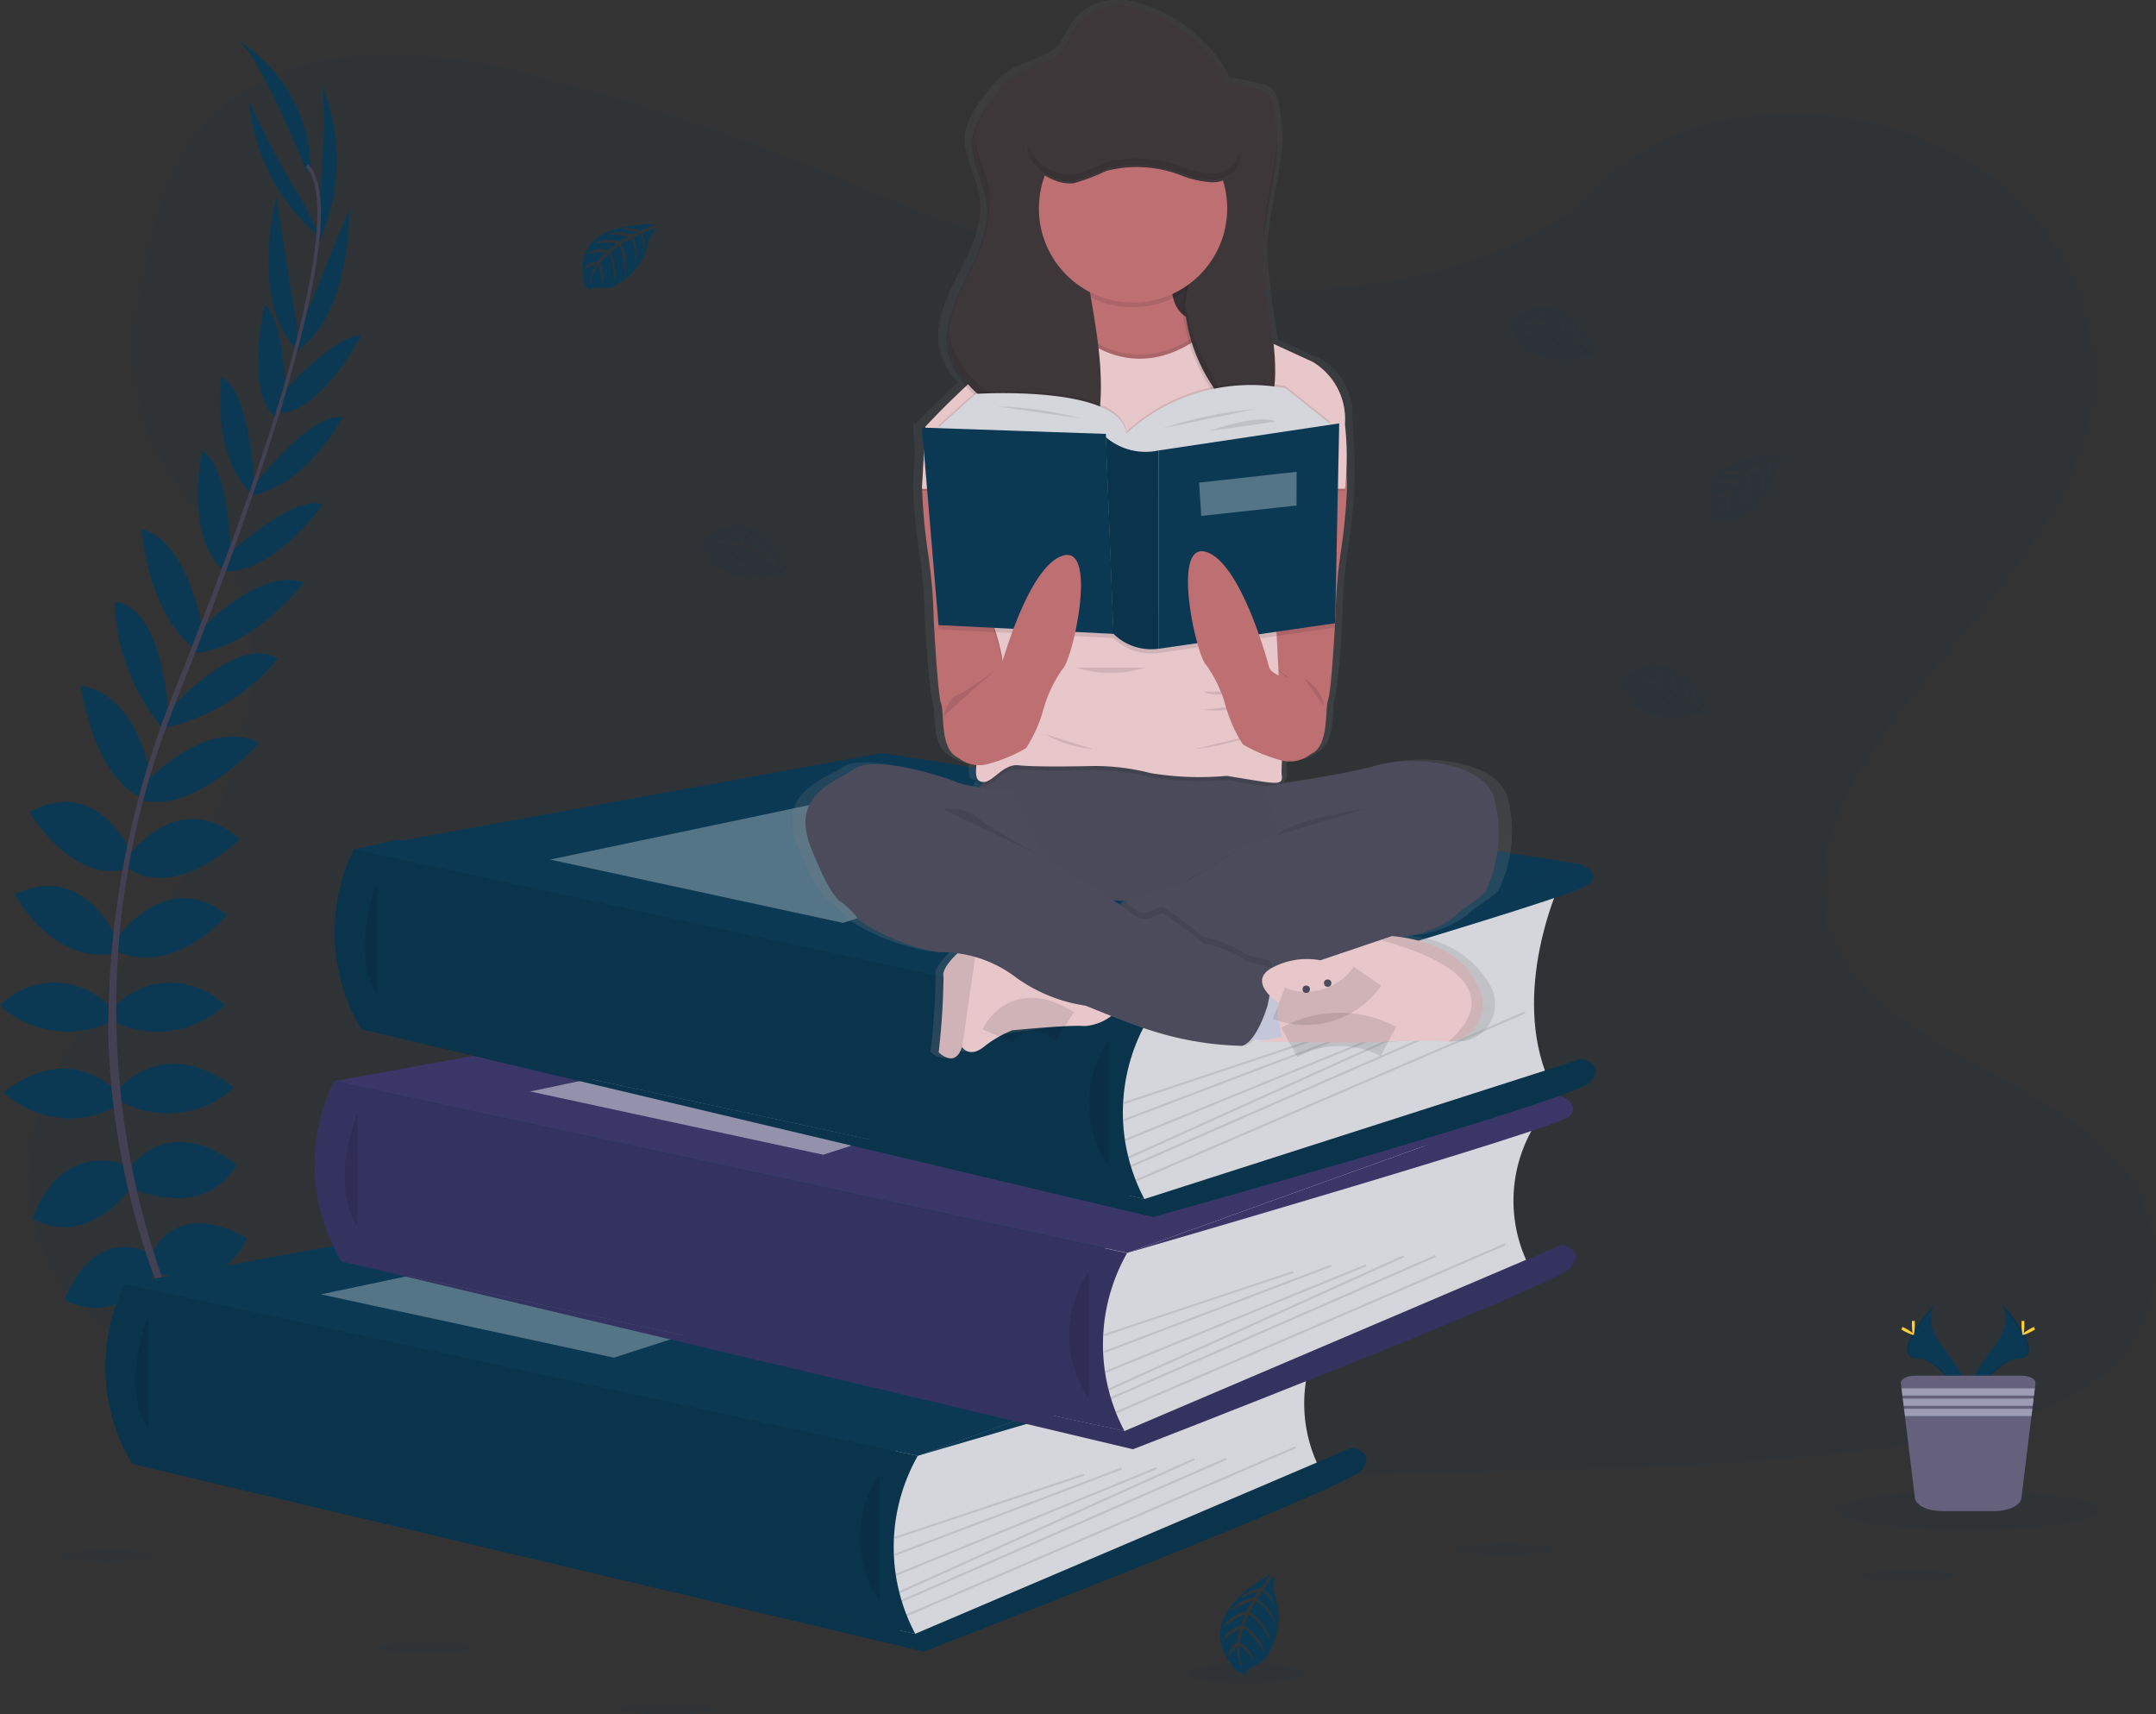 <svg xmlns="http://www.w3.org/2000/svg" xmlns:xlink="http://www.w3.org/1999/xlink" width="64.78" height="51.5" viewBox="0 0 64.78 51.5">
  <rect x="0" y="0" width="64.78" height="51.5" fill="#333333" stroke="none"/>
  <defs>
    <linearGradient id="linear-gradient" x1="0.5" y1="1" x2="0.5" gradientUnits="objectBoundingBox">
      <stop offset="0" stop-color="gray" stop-opacity="0.251"/>
      <stop offset="0.54" stop-color="gray" stop-opacity="0.122"/>
      <stop offset="1" stop-color="gray" stop-opacity="0.102"/>
    </linearGradient>
  </defs>
  <g id="undraw_book_lover_mkck" transform="translate(0 -0.008)">
    <path id="Path_225" data-name="Path 225" d="M139.034,76.493A36.164,36.164,0,0,1,127.3,73.58a66.153,66.153,0,0,0-11.421-3.819c-2.573-.493-5.516-.563-7.589.816-2,1.33-2.64,3.619-2.987,5.746a7.986,7.986,0,0,0,.3,4.781c.5,1.04,1.377,1.914,1.985,2.913,2.12,3.466.622,7.739-1.675,11.123a42.178,42.178,0,0,0-3.158,4.792,6.477,6.477,0,0,0-.489,5.35,8.473,8.473,0,0,0,4.3,3.894c3.78,1.833,8.233,2.358,12.579,2.655,9.616.658,19.282.373,28.924.088a84.922,84.922,0,0,0,10.661-.764,11.125,11.125,0,0,0,5.377-1.966,4.5,4.5,0,0,0,1.038-5.882c-2.02-3.134-7.6-3.913-9.014-7.277-.776-1.851.022-3.913,1.15-5.631,2.422-3.683,6.481-6.915,6.695-11.126a7.783,7.783,0,0,0-4.822-7.157c-3.162-1.44-7.549-1.257-9.881,1.117C146.875,75.68,142.653,76.619,139.034,76.493Z" transform="translate(-101.043 -67.783)" fill="#0b3954" opacity="0.1"/>
    <path id="Path_226" data-name="Path 226" d="M82.992,416.6l-21.678-.106-2.154-5.052,7.616-.553-1.327-5.539L80.513,403.4l-14.425-5.015,1.274-.3,23.2,3.784-1.277,8.644-1.826,4.751Z" transform="translate(-55.413 -372.861)" fill="#0b3954"/>
    <path id="Path_227" data-name="Path 227" d="M187,698.534a2.487,2.487,0,0,1,2.128.727s-.585.461-1.844-.177Z" transform="translate(-180.767 -657.018)" fill="#0b3954"/>
    <path id="Path_228" data-name="Path 228" d="M176.719,698.51a2.48,2.48,0,0,0-.431,2.207s.692-.277.767-1.687Z" transform="translate(-170.625 -657.014)" fill="#0b3954"/>
    <path id="Path_229" data-name="Path 229" d="M172.76,666.4s.532-.976,2.66.39a1.194,1.194,0,0,1-1.224.6A1.442,1.442,0,0,1,172.76,666.4Z" transform="translate(-167.429 -626.626)" fill="#0b3954"/>
    <path id="Path_230" data-name="Path 230" d="M152.681,670.274s-1.1-.127-1.211,2.4a1.2,1.2,0,0,0,1.2-.654A1.44,1.44,0,0,0,152.681,670.274Z" transform="translate(-147.487 -630.566)" fill="#0b3954"/>
    <path id="Path_231" data-name="Path 231" d="M160.44,624.618s.621-1.72,2.873-.5c0,0-.514,1.578-2.642,1.082Z" transform="translate(-155.889 -586.925)" fill="#0b3954"/>
    <path id="Path_232" data-name="Path 232" d="M149.52,585.861s1.17-1.738,3.245-.127c0,0-.727,1.631-3.068.745Z" transform="translate(-145.66 -550.739)" fill="#0b3954"/>
    <path id="Path_233" data-name="Path 233" d="M145.6,548.725s1.365-1.6,3.42,0a2.922,2.922,0,0,1-3.42.408Z" transform="translate(-141.989 -516.051)" fill="#0b3954"/>
    <path id="Path_234" data-name="Path 234" d="M142.24,510.334a2.3,2.3,0,0,1,3.352-.089,2.981,2.981,0,0,1-3.352.479Z" transform="translate(-138.842 -480.037)" fill="#0b3954"/>
    <path id="Path_235" data-name="Path 235" d="M144.2,470.666s1.457-2.146,3.3-.692c0,0-1.561,1.844-3.3,1.1Z" transform="translate(-140.677 -442.479)" fill="#0b3954"/>
    <path id="Path_236" data-name="Path 236" d="M149.52,433s1.543-2.128,3.334-.5c0,0-1.827,1.844-3.334.887Z" transform="translate(-145.66 -407.282)" fill="#0b3954"/>
    <path id="Path_237" data-name="Path 237" d="M156.46,394.09s1.827-2,3.42-1.2c0,0-1.9,2.124-3.5,1.734Z" transform="translate(-152.086 -370.571)" fill="#0b3954"/>
    <path id="Path_238" data-name="Path 238" d="M165.509,355.078s2.108-2.45,3.334-1.631a6.122,6.122,0,0,1-3.483,2.09Z" transform="translate(-160.497 -333.648)" fill="#0b3954"/>
    <path id="Path_239" data-name="Path 239" d="M178.608,320.022s1.845-2,3.193-1.5c0,0-1.578,2.075-3.44,2.128Z" transform="translate(-172.674 -301.014)" fill="#0b3954"/>
    <path id="Path_240" data-name="Path 240" d="M194.129,283.72s2.039-1.915,2.926-1.578c0,0-1.472,2.128-3.015,2Z" transform="translate(-187.361 -266.979)" fill="#0b3954"/>
    <path id="Path_241" data-name="Path 241" d="M208.32,243.246s1.756-2.288,2.714-2.111c0,0-1.065,2.04-2.714,2.343Z" transform="translate(-200.737 -228.597)" fill="#0b3954"/>
    <path id="Path_242" data-name="Path 242" d="M221.354,204.18s1.552-1.754,2.39-1.75c0,0-1.225,2.343-2.454,2.322Z" transform="translate(-212.885 -192.352)" fill="#0b3954"/>
    <path id="Path_243" data-name="Path 243" d="M227.761,146.373l1.5-3.653s.075,3.3-1.69,4.331Z" transform="translate(-218.767 -136.424)" fill="#0b3954"/>
    <path id="Path_244" data-name="Path 244" d="M240.04,88a21.806,21.806,0,0,0,.089-3.3,5.905,5.905,0,0,1-.1,4.647Z" transform="translate(-230.438 -82.079)" fill="#0b3954"/>
    <path id="Path_245" data-name="Path 245" d="M121.651,634.938s-1.554-.963-2.561,1.393c0,0,1.383.918,2.744-.792Z" transform="translate(-117.158 -597.285)" fill="#0b3954"/>
    <path id="Path_246" data-name="Path 246" d="M106.861,594.1s-1.906-.87-2.831,1.591c0,0,1.472,1.013,3-.969Z" transform="translate(-103.052 -559.081)" fill="#0b3954"/>
    <path id="Path_247" data-name="Path 247" d="M93.62,551.035s-1.365-1.6-3.42,0a2.922,2.922,0,0,0,3.42.408Z" transform="translate(-90.097 -518.215)" fill="#0b3954"/>
    <path id="Path_248" data-name="Path 248" d="M91.932,510.334a2.3,2.3,0,0,0-3.352-.089,2.981,2.981,0,0,0,3.352.479Z" transform="translate(-88.58 -480.037)" fill="#0b3954"/>
    <path id="Path_249" data-name="Path 249" d="M98.659,465.251s-.97-2.4-3.079-1.37c0,0,1.14,2.131,2.993,1.769Z" transform="translate(-95.137 -437.004)" fill="#0b3954"/>
    <path id="Path_250" data-name="Path 250" d="M105.553,425.426s-.965-2.445-3.1-1.312c0,0,1.31,2.241,3.008,1.689Z" transform="translate(-101.572 -399.716)" fill="#0b3954"/>
    <path id="Path_251" data-name="Path 251" d="M129.043,371.651s-.38-2.681-2.153-2.921c0,0,.376,2.827,1.915,3.4Z" transform="translate(-124.464 -348.12)" fill="#0b3954"/>
    <path id="Path_252" data-name="Path 252" d="M144.554,332.323s-.148-3.23-1.614-3.343a6.153,6.153,0,0,0,1.449,3.8Z" transform="translate(-139.497 -310.888)" fill="#0b3954"/>
    <path id="Path_253" data-name="Path 253" d="M157.507,297.424s-.437-2.686-1.837-3.014c0,0,.174,2.6,1.7,3.673Z" transform="translate(-151.421 -278.507)" fill="#0b3954"/>
    <path id="Path_254" data-name="Path 254" d="M183.4,260.539s-.015-2.8-.87-3.209c0,0-.53,2.533.622,3.566Z" transform="translate(-176.465 -243.775)" fill="#0b3954"/>
    <path id="Path_255" data-name="Path 255" d="M193.968,225.5s-.12-2.881-1.005-3.287c0,0-.3,2.28.873,3.476Z" transform="translate(-186.319 -210.88)" fill="#0b3954"/>
    <path id="Path_256" data-name="Path 256" d="M211.774,190.9s-.005-2.343-.637-2.893c0,0-.628,2.567.307,3.364Z" transform="translate(-203.181 -178.846)" fill="#0b3954"/>
    <path id="Path_257" data-name="Path 257" d="M216.84,140.9l-.615-3.9s-.835,3.2.644,4.6Z" transform="translate(-207.921 -131.066)" fill="#0b3954"/>
    <path id="Path_258" data-name="Path 258" d="M208.429,94.283a21.924,21.924,0,0,1-1.546-2.913,5.9,5.9,0,0,0,2.153,4.117Z" transform="translate(-199.39 -88.326)" fill="#0b3954"/>
    <path id="Path_259" data-name="Path 259" d="M202.223,65.605s-1.49-3.724-2.163-4.025a4.72,4.72,0,0,1,2.288,3.919Z" transform="translate(-193 -60.423)" fill="#0b3954"/>
    <path id="Path_260" data-name="Path 260" d="M219.662,128.857l-.1-.031c1.257-4.1,1.571-6.713.883-7.369l.073-.077C221.245,122.072,220.95,124.657,219.662,128.857Z" transform="translate(-211.265 -116.436)" fill="#444053"/>
    <path id="Path_261" data-name="Path 261" d="M164.281,244.608l-.151-.054c.134-.376.277-.757.428-1.132,1.312-3.271,2.429-6.313,3.146-8.649l.131-.063c-.718,2.34-1.815,5.5-3.129,8.774C164.556,243.853,164.413,244.232,164.281,244.608Z" transform="translate(-159.345 -222.588)" fill="#444053"/>
    <path id="Path_262" data-name="Path 262" d="M144.706,408.3a20.716,20.716,0,0,1-3.478-6.234,23.065,23.065,0,0,1-1.372-7.143,26.954,26.954,0,0,1,1.638-9.544l.119.139a24.459,24.459,0,0,0-.186,16.467,20.523,20.523,0,0,0,3.44,6.174Z" transform="translate(-136.599 -363.716)" fill="#444053"/>
    <path id="Path_263" data-name="Path 263" d="M521.636,670.36a4.348,4.348,0,0,0-.3,4.4l-11.463,4.972-1.1.231-.507-2.217.339-2.8v-1.529Z" transform="translate(-481.69 -630.647)" fill="#d5d6db"/>
    <path id="Path_264" data-name="Path 264" d="M59.16,566.282l15.866-2.892,21.023,3.349-13.058,4.7Z" transform="translate(-55.413 -527.702)" fill="#0b3954"/>
    <path id="Path_265" data-name="Path 265" d="M59.16,566.282l15.866-2.892,21.023,3.349-13.058,4.7Z" transform="translate(-55.413 -527.702)" fill="#0b3954"/>
    <path id="Path_266" data-name="Path 266" d="M138.906,652.47a5.66,5.66,0,0,0,.226,5.408l23.528,5.1a5.565,5.565,0,0,1,.075-5.348Z" transform="translate(-135.16 -613.89)" fill="#0b3954"/>
    <path id="Path_267" data-name="Path 267" d="M138.906,652.47a5.66,5.66,0,0,0,.226,5.408l23.528,5.1a5.565,5.565,0,0,1,.075-5.348Z" transform="translate(-135.16 -613.89)" opacity="0.1"/>
    <path id="Path_268" data-name="Path 268" d="M153.236,667.86s-.848,2.057,0,3.388" transform="translate(-148.788 -628.305)" opacity="0.1"/>
    <path id="Path_269" data-name="Path 269" d="M174.838,735.465l13.135-5.6s.735.158.26.7S175.091,736,175.091,736l-23.782-5.637Z" transform="translate(-147.337 -686.379)" fill="#0b3954"/>
    <path id="Path_270" data-name="Path 270" d="M174.838,735.465l13.135-5.6s.735.158.26.7S175.091,736,175.091,736l-23.782-5.637Z" transform="translate(-147.337 -686.379)" opacity="0.1"/>
    <path id="Path_271" data-name="Path 271" d="M497.484,742.86a3.378,3.378,0,0,0,0,3.8" transform="translate(-471.06 -698.555)" opacity="0.1"/>
    <rect id="Rectangle_45" data-name="Rectangle 45" width="5.989" height="0.063" transform="translate(26.875 46.174) rotate(-18.45)" opacity="0.1"/>
    <rect id="Rectangle_46" data-name="Rectangle 46" width="7.298" height="0.063" transform="translate(26.873 46.684) rotate(-20.82)" opacity="0.1"/>
    <rect id="Rectangle_47" data-name="Rectangle 47" width="8.459" height="0.063" transform="translate(26.911 47.285) rotate(-22.26)" opacity="0.1"/>
    <rect id="Rectangle_48" data-name="Rectangle 48" width="9.737" height="0.063" transform="translate(27.003 47.815) rotate(-24.31)" opacity="0.1"/>
    <rect id="Rectangle_49" data-name="Rectangle 49" width="10.649" height="0.063" transform="matrix(0.916, -0.401, 0.401, 0.916, 27.073, 48.073)" opacity="0.1"/>
    <rect id="Rectangle_50" data-name="Rectangle 50" width="12.744" height="0.063" transform="translate(27.22 48.506) rotate(-23.36)" opacity="0.1"/>
    <path id="Path_272" data-name="Path 272" d="M152.23,579.283l11.147-2.343,6.791,1.3-9.134,2.945Z" transform="translate(-142.589 -540.394)" fill="#fff" opacity="0.3"/>
    <path id="Path_273" data-name="Path 273" d="M537.06,659.69s.576.232.238.591-13.3,4.11-13.3,4.11Z" transform="translate(-496.424 -620.653)" fill="#0b3954"/>
    <path id="Path_274" data-name="Path 274" d="M620.935,574.18a4.348,4.348,0,0,0-.3,4.4l-11.463,4.972-1.1.232-.507-2.217.344-2.8v-1.531Z" transform="translate(-574.701 -540.558)" fill="#d5d6db"/>
    <path id="Path_275" data-name="Path 275" d="M158.46,470.1l15.866-2.892,21.024,3.349-13.058,4.7Z" transform="translate(-148.424 -437.613)" fill="#3a3768"/>
    <path id="Path_276" data-name="Path 276" d="M238.16,556.29a5.659,5.659,0,0,0,.225,5.408l23.528,5.1a5.566,5.566,0,0,1,.078-5.348Z" transform="translate(-228.127 -523.801)" fill="#3a3768"/>
    <path id="Path_277" data-name="Path 277" d="M238.16,556.29a5.659,5.659,0,0,0,.225,5.408l23.528,5.1a5.566,5.566,0,0,1,.078-5.348l-7.44-1.611Z" transform="translate(-228.127 -523.801)" opacity="0.1"/>
    <path id="Path_278" data-name="Path 278" d="M252.53,571.68s-.847,2.056,0,3.388" transform="translate(-241.794 -538.217)" opacity="0.1"/>
    <path id="Path_279" data-name="Path 279" d="M274.128,639.285l13.136-5.6s.734.158.259.7-13.142,5.447-13.142,5.447L250.6,634.187Z" transform="translate(-240.339 -596.29)" fill="#3a3768"/>
    <path id="Path_280" data-name="Path 280" d="M274.128,639.285l13.136-5.6s.734.158.259.7-13.142,5.447-13.142,5.447L250.6,634.187Z" transform="translate(-240.339 -596.29)" opacity="0.1"/>
    <path id="Path_281" data-name="Path 281" d="M596.774,646.68a3.378,3.378,0,0,0,0,3.8" transform="translate(-564.061 -608.467)" opacity="0.1"/>
    <rect id="Rectangle_51" data-name="Rectangle 51" width="5.989" height="0.063" transform="translate(33.164 40.084) rotate(-18.45)" opacity="0.1"/>
    <rect id="Rectangle_52" data-name="Rectangle 52" width="7.298" height="0.063" transform="translate(33.163 40.593) rotate(-20.82)" opacity="0.1"/>
    <rect id="Rectangle_53" data-name="Rectangle 53" width="8.459" height="0.063" transform="translate(33.2 41.193) rotate(-22.26)" opacity="0.1"/>
    <rect id="Rectangle_54" data-name="Rectangle 54" width="9.737" height="0.063" transform="translate(33.292 41.724) rotate(-24.31)" opacity="0.1"/>
    <rect id="Rectangle_55" data-name="Rectangle 55" width="10.649" height="0.063" transform="matrix(0.916, -0.401, 0.401, 0.916, 33.362, 41.981)" opacity="0.1"/>
    <rect id="Rectangle_56" data-name="Rectangle 56" width="12.744" height="0.063" transform="translate(33.509 42.414) rotate(-23.36)" opacity="0.1"/>
    <path id="Path_282" data-name="Path 282" d="M251.53,483.1l11.147-2.343,6.791,1.3L260.333,485Z" transform="translate(-235.6 -450.305)" fill="#fff" opacity="0.45"/>
    <path id="Path_283" data-name="Path 283" d="M636.388,563.51s.576.232.238.591-13.3,4.11-13.3,4.11Z" transform="translate(-589.463 -530.564)" fill="#3a3768"/>
    <path id="Path_284" data-name="Path 284" d="M630.363,464.15s-1.436,3.146-.3,5.795L618.6,473.523l-1.1.232L617,471.539l.339-2.8v-1.531Z" transform="translate(-583.534 -437.497)" fill="#d5d6db"/>
    <path id="Path_285" data-name="Path 285" d="M167.89,360.072l15.866-2.892,21.024,3.349-13.059,4.7Z" transform="translate(-157.257 -334.552)" fill="#0b3954"/>
    <path id="Path_286" data-name="Path 286" d="M247.61,446.26a5.656,5.656,0,0,0,.224,5.408l23.528,5.1a5.564,5.564,0,0,1,.077-5.348Z" transform="translate(-236.977 -420.74)" fill="#0b3954"/>
    <path id="Path_287" data-name="Path 287" d="M247.61,446.26a5.656,5.656,0,0,0,.224,5.408l23.528,5.1a5.564,5.564,0,0,1,.077-5.348Z" transform="translate(-236.977 -420.74)" opacity="0.1"/>
    <path id="Path_288" data-name="Path 288" d="M261.966,461.65s-.848,2.057,0,3.388" transform="translate(-250.632 -435.155)" opacity="0.1"/>
    <path id="Path_289" data-name="Path 289" d="M283.568,536.748l13.135-4.212s.735.158.26.7-13.142,4.053-13.142,4.053L260.04,531.65Z" transform="translate(-249.181 -500.722)" fill="#0b3954"/>
    <path id="Path_290" data-name="Path 290" d="M283.568,536.748l13.135-4.212s.735.158.26.7-13.142,4.053-13.142,4.053L260.04,531.65Z" transform="translate(-249.181 -500.722)" opacity="0.1"/>
    <path id="Path_291" data-name="Path 291" d="M606.214,536.65a3.378,3.378,0,0,0,0,3.8" transform="translate(-572.904 -505.405)" opacity="0.1"/>
    <rect id="Rectangle_57" data-name="Rectangle 57" width="5.989" height="0.063" transform="translate(33.762 33.115) rotate(-18.45)" opacity="0.1"/>
    <rect id="Rectangle_58" data-name="Rectangle 58" width="7.298" height="0.063" transform="translate(33.76 33.625) rotate(-20.82)" opacity="0.1"/>
    <rect id="Rectangle_59" data-name="Rectangle 59" width="8.459" height="0.063" transform="translate(33.797 34.225) rotate(-22.26)" opacity="0.1"/>
    <rect id="Rectangle_60" data-name="Rectangle 60" width="9.737" height="0.063" transform="translate(33.89 34.755) rotate(-24.31)" opacity="0.1"/>
    <rect id="Rectangle_61" data-name="Rectangle 61" width="10.649" height="0.063" transform="matrix(0.916, -0.401, 0.401, 0.916, 33.96, 35.013)" opacity="0.1"/>
    <rect id="Rectangle_62" data-name="Rectangle 62" width="12.744" height="0.063" transform="translate(34.107 35.446) rotate(-23.36)" opacity="0.1"/>
    <path id="Path_292" data-name="Path 292" d="M260.96,373.073l11.147-2.343,6.791,1.3-9.134,2.945Z" transform="translate(-244.433 -347.244)" fill="#fff" opacity="0.3"/>
    <path id="Path_293" data-name="Path 293" d="M645.818,453.48s.576.232.238.592-13.3,4.11-13.3,4.11Z" transform="translate(-598.295 -427.503)" fill="#0b3954"/>
    <path id="Path_294" data-name="Path 294" d="M367.227,149.874s-2.407-.145-2.125,1.543a.412.412,0,0,0,.214.434s0-.127.247-.083a1.08,1.08,0,0,0,.262.013.546.546,0,0,0,.32-.132h0a1.912,1.912,0,0,0,.94-1.387s.2-.241.19-.3l-.408.174a.731.731,0,0,1,.03.537s-.013-.526-.092-.514c-.016,0-.211.1-.211.1a1.2,1.2,0,0,1,.058.882s.068-.63-.133-.845l-.286.167a1.263,1.263,0,0,1,.09.958,1.8,1.8,0,0,0-.15-.918l-.26.2a1.234,1.234,0,0,1,.1.877s-.021-.769-.158-.827a1.566,1.566,0,0,0-.262.282s.18.38.068.577c0,0-.068-.512-.127-.515a1.705,1.705,0,0,0-.25.57,1.232,1.232,0,0,1,.194-.6.678.678,0,0,0-.346.179s.035-.24.4-.261a1.556,1.556,0,0,1,.237-.273,1.483,1.483,0,0,0-.586.067.664.664,0,0,1,.653-.127l.253-.209a2.185,2.185,0,0,0-.684.007.833.833,0,0,1,.753-.054l.279-.167a2.538,2.538,0,0,0-.654-.056,1,1,0,0,1,.735.011l.2-.089s-.3-.059-.388-.068-.092-.034-.092-.034a1.046,1.046,0,0,1,.564.063A2.514,2.514,0,0,0,367.227,149.874Z" transform="translate(-347.568 -143.122)" fill="#0b3954"/>
    <path id="Path_295" data-name="Path 295" d="M901.827,259.454s-2.407-.145-2.125,1.543a.412.412,0,0,0,.214.434s0-.127.247-.083a1.115,1.115,0,0,0,.262.013.544.544,0,0,0,.317-.132h0a1.911,1.911,0,0,0,.941-1.387s.2-.241.19-.3l-.407.174a.731.731,0,0,1,.03.537s-.013-.526-.091-.514c-.016,0-.212.1-.212.1a1.2,1.2,0,0,1,.059.882s.068-.63-.134-.846l-.286.167a1.264,1.264,0,0,1,.09.958,1.8,1.8,0,0,0-.15-.918l-.259.2a1.235,1.235,0,0,1,.1.877s-.021-.769-.158-.827a1.587,1.587,0,0,0-.262.282s.18.38.068.577c0,0-.068-.512-.127-.515a1.706,1.706,0,0,0-.25.57,1.228,1.228,0,0,1,.2-.6.681.681,0,0,0-.346.179s.036-.24.4-.261a1.579,1.579,0,0,1,.237-.274,1.489,1.489,0,0,0-.587.068.664.664,0,0,1,.653-.127l.253-.209a2.186,2.186,0,0,0-.684.007.832.832,0,0,1,.753-.054l.279-.167a2.538,2.538,0,0,0-.654-.056,1,1,0,0,1,.735.011l.2-.089s-.3-.059-.388-.068-.092-.034-.092-.034a1.038,1.038,0,0,1,.564.063A2.556,2.556,0,0,0,901.827,259.454Z" transform="translate(-848.31 -245.762)" fill="#0b3954" opacity="0.1"/>
    <path id="Path_296" data-name="Path 296" d="M423.681,293.922s-1.049-2.174-2.384-1.1a.411.411,0,0,0-.274.4s.111-.058.19.175a1.122,1.122,0,0,0,.117.234.547.547,0,0,0,.272.215h0a1.911,1.911,0,0,0,1.669.144,1.084,1.084,0,0,0,.356.016l-.35-.27a.735.735,0,0,1-.455.288s.453-.268.4-.33c-.01-.013-.19-.135-.19-.135a1.2,1.2,0,0,1-.742.481s.583-.247.673-.529l-.285-.168a1.264,1.264,0,0,1-.793.546s.6-.279.728-.578l-.3-.127s-.326.483-.716.517c0,0,.661-.393.645-.542a1.6,1.6,0,0,0-.374-.091s-.242.341-.47.341c0,0,.414-.31.388-.36a1.671,1.671,0,0,0-.621.063,1.233,1.233,0,0,1,.623-.127.682.682,0,0,0-.326-.215s.227-.086.424.224a1.561,1.561,0,0,1,.354.073,1.487,1.487,0,0,0-.345-.478s.293.059.426.507l.307.122a2.112,2.112,0,0,0-.339-.593s.289.107.415.633l.281.162a2.506,2.506,0,0,0-.269-.6,1,1,0,0,1,.348.647l.175.13s-.1-.291-.127-.372-.016-.1-.016-.1a1.039,1.039,0,0,1,.22.522A2.363,2.363,0,0,0,423.681,293.922Z" transform="translate(-399.968 -276.739)" fill="#0b3954" opacity="0.1"/>
    <path id="Path_297" data-name="Path 297" d="M807.462,190.3s-1.048-2.174-2.384-1.1a.412.412,0,0,0-.274.4s.111-.057.19.175a1.1,1.1,0,0,0,.117.235.544.544,0,0,0,.271.215h0a1.913,1.913,0,0,0,1.67.145,1.089,1.089,0,0,0,.357.015l-.348-.271a.735.735,0,0,1-.454.288s.453-.269.4-.331c-.01-.013-.19-.135-.19-.135a1.2,1.2,0,0,1-.742.481s.583-.247.673-.528l-.289-.167a1.264,1.264,0,0,1-.793.546s.6-.28.728-.579l-.3-.127s-.326.483-.716.517c0,0,.661-.393.644-.541a1.567,1.567,0,0,0-.374-.091s-.242.341-.471.341c0,0,.414-.31.389-.36a1.675,1.675,0,0,0-.621.063,1.232,1.232,0,0,1,.623-.127.679.679,0,0,0-.325-.215s.227-.086.424.224a1.567,1.567,0,0,1,.354.074,1.481,1.481,0,0,0-.345-.479s.293.06.426.51l.308.122a2.111,2.111,0,0,0-.339-.594s.289.107.414.633l.282.162a2.527,2.527,0,0,0-.27-.6,1,1,0,0,1,.348.647l.176.13s-.094-.291-.127-.372-.016-.1-.016-.1a1.041,1.041,0,0,1,.22.523A2.433,2.433,0,0,0,807.462,190.3Z" transform="translate(-759.443 -179.682)" fill="#0b3954" opacity="0.1"/>
    <path id="Path_298" data-name="Path 298" d="M860.323,360.1s-1.048-2.175-2.386-1.1a.412.412,0,0,0-.274.4s.111-.057.19.175a1.1,1.1,0,0,0,.116.235.544.544,0,0,0,.271.215h0a1.912,1.912,0,0,0,1.67.145s.305.053.356.015l-.35-.27a.735.735,0,0,1-.455.288s.453-.269.4-.331c-.01-.013-.19-.135-.19-.135a1.2,1.2,0,0,1-.742.482s.583-.248.673-.529l-.286-.168a1.261,1.261,0,0,1-.793.546s.6-.28.728-.579l-.3-.127s-.326.483-.716.517c0,0,.661-.393.645-.542a1.574,1.574,0,0,0-.374-.091s-.242.341-.471.341c0,0,.414-.31.389-.36a1.675,1.675,0,0,0-.621.063,1.236,1.236,0,0,1,.623-.127.676.676,0,0,0-.326-.215s.227-.087.424.224a1.562,1.562,0,0,1,.354.073,1.493,1.493,0,0,0-.345-.479s.293.06.426.51l.307.122a2.1,2.1,0,0,0-.339-.593s.289.106.414.633l.282.161a2.527,2.527,0,0,0-.27-.6,1,1,0,0,1,.349.648l.175.127s-.1-.291-.127-.372-.016-.1-.016-.1a1.037,1.037,0,0,1,.22.522A2.571,2.571,0,0,0,860.323,360.1Z" transform="translate(-808.955 -338.729)" fill="#0b3954" opacity="0.1"/>
    <ellipse id="Ellipse_16" data-name="Ellipse 16" cx="1.456" cy="0.163" rx="1.456" ry="0.163" transform="translate(11.334 49.345)" fill="#0b3954" opacity="0.1"/>
    <ellipse id="Ellipse_17" data-name="Ellipse 17" cx="1.456" cy="0.163" rx="1.456" ry="0.163" transform="translate(1.789 46.578)" fill="#0b3954" opacity="0.1"/>
    <ellipse id="Ellipse_18" data-name="Ellipse 18" cx="1.456" cy="0.163" rx="1.456" ry="0.163" transform="translate(18.61 51.182)" fill="#0b3954" opacity="0.1"/>
    <ellipse id="Ellipse_19" data-name="Ellipse 19" cx="1.456" cy="0.163" rx="1.456" ry="0.163" transform="translate(55.894 47.18)" fill="#0b3954" opacity="0.1"/>
    <ellipse id="Ellipse_20" data-name="Ellipse 20" cx="1.456" cy="0.163" rx="1.456" ry="0.163" transform="translate(43.778 46.39)" fill="#0b3954" opacity="0.1"/>
    <ellipse id="Ellipse_21" data-name="Ellipse 21" cx="1.722" cy="0.296" rx="1.722" ry="0.296" transform="translate(35.674 49.976)" fill="#0b3954" opacity="0.1"/>
    <path id="Path_299" data-name="Path 299" d="M668.773,790.14s-2.4,1.239-1.159,2.7a.463.463,0,0,0,.453.294s-.067-.123.19-.221a1.235,1.235,0,0,0,.259-.137.608.608,0,0,0,.232-.31h0a2.138,2.138,0,0,0,.11-1.87s.049-.343.006-.4l-.291.4a.816.816,0,0,1,.336.5s-.317-.5-.38-.443c-.014.011-.144.219-.144.219a1.342,1.342,0,0,1,.56.814s-.294-.644-.611-.736l-.182.324a1.409,1.409,0,0,1,.633.869s-.331-.662-.669-.8l-.134.343s.55.35.6.784c0,0-.46-.726-.625-.7a1.754,1.754,0,0,0-.09.421s.388.26.4.515c0,0-.358-.453-.414-.423a1.908,1.908,0,0,0,.087.692,1.366,1.366,0,0,1-.159-.692.76.76,0,0,0-.23.37s-.1-.25.237-.481a1.752,1.752,0,0,1,.072-.4,1.67,1.67,0,0,0-.524.4s.058-.329.557-.492l.127-.347a2.359,2.359,0,0,0-.653.4s.111-.326.692-.483l.172-.317a2.906,2.906,0,0,0-.66.317,1.122,1.122,0,0,1,.713-.41l.14-.2s-.322.115-.412.156-.108.021-.108.021a1.165,1.165,0,0,1,.577-.262A2.818,2.818,0,0,0,668.773,790.14Z" transform="translate(-630.609 -742.841)" fill="#0b3954"/>
    <path id="Path_300" data-name="Path 300" d="M485.849,67.322c-.414-1.125-2.694-1.231-3.683-.944a29.571,29.571,0,0,1-2.977.551l-.051-.049c.1-.03.105-.105.092-.216a3.377,3.377,0,0,1,.006-.438,1.079,1.079,0,0,0,.917-.206h0c.57-.253.417-1.338.526-1.634a18.8,18.8,0,0,0,.209-2.179h.008l0-.218c.006-.094.008-.149.008-.149a14.973,14.973,0,0,1,.165-1.915,16.768,16.768,0,0,0,.2-2.027v-.031l-.008-.138c.006-.1.008-.213.008-.331,0-.541-.056-1.224-.063-1.334v-.058a1.948,1.948,0,0,0-1.01-1.827l-1.222-.543a20.7,20.7,0,0,1-.336-2.823c0-.143.013-.285.027-.427,0,.041,0,.083-.005.127v.276c.037-1.185.485-2.376.443-3.536,0,.113-.012.227-.023.341a3.681,3.681,0,0,0-.122-1.165.689.689,0,0,0-.2-.361.819.819,0,0,0-.347-.137,6.98,6.98,0,0,0-.911-.17,1.407,1.407,0,0,0-.205-.4,4.506,4.506,0,0,0-2.718-1.9,1.807,1.807,0,0,0-1.6.388,1.2,1.2,0,0,0-.113.114c-.206.246-.3.57-.507.816-.014.016-.03.032-.045.048-.414.37-1.06.448-1.52.78a1.823,1.823,0,0,0-.227.2,3.855,3.855,0,0,0-.5.6,2.5,2.5,0,0,0-.486.942c-.132.7.342,1.357.43,2.058.2,1.569-1.54,2.961-1.211,4.509a2.064,2.064,0,0,0,.559,1c-.677.613-1.253,1.208-1.253,1.208v.035H468l.011.127H468l.059.687-.059,1v.094h0a16,16,0,0,0,.19,1.963,14.952,14.952,0,0,1,.164,1.915s.12,2.25.231,2.548-.046,1.379.526,1.634h0a1.2,1.2,0,0,0,.574.238c-.029.237-.011.408.084.462a.276.276,0,0,0,.133.038,1.411,1.411,0,0,0-.1.18,2.683,2.683,0,0,1-.664-.156c-.614-.253-2.653-.823-3.245-.422s-2.017.764-1.359,2.378.965,1.654.965,1.654a2.343,2.343,0,0,1,.526.529,6.506,6.506,0,0,0,2.5.977,4.508,4.508,0,0,1,.586.029s-.5.438-.433.693a21.028,21.028,0,0,1-.152,2.293s.507.51.723-.159l.008.01c.04.055.26.3.672-.01a3.768,3.768,0,0,1,.536-.339l2-.282a5.654,5.654,0,0,1,.625,0,1.306,1.306,0,0,0,.823-.307c.414.157.878.329,1.1.391a10.251,10.251,0,0,0,2.991.507.67.67,0,0,0,.26-.185l.46.015-.215.043.989.015-.024.014.715-.006c1.046.009,2.222.013,2.376-.022a16.692,16.692,0,0,1,1.87,0h.1a1.135,1.135,0,0,0,.811-1.677,2.975,2.975,0,0,0-2.383-1.476c.168-.034.314-.06.41-.075a3.246,3.246,0,0,0,1.294-.573c.066-.13.745-.507.921-.721A4.034,4.034,0,0,0,485.849,67.322Zm-11.441,3.15-.068.022-.046.015-.087.086-.222-.147C474.122,70.456,474.263,70.465,474.407,70.471Zm6.036,1.785Z" transform="translate(-440.568 -43.42)" fill="url(#linear-gradient)"/>
    <path id="Path_301" data-name="Path 301" d="M686.65,249.481s.969,2.533,1.52,2.28.4-1.33.507-1.625.222-2.533.222-2.533a15.307,15.307,0,0,1,.158-1.9,17.449,17.449,0,0,0,.19-2.013v-.031l-.1-1.837-.592-.148-1.372.507-.19,1.085-.074.424-.032.181Z" transform="translate(-648.772 -229.107)" fill="#be6f72"/>
    <path id="Path_302" data-name="Path 302" d="M691.69,358.3a6.8,6.8,0,0,0,1.2.823c.279.066.45.657.45.657" transform="translate(-653.493 -338.351)" opacity="0.1"/>
    <path id="Path_303" data-name="Path 303" d="M528.6,251.231s-.969,2.533-1.52,2.28-.4-1.33-.507-1.625-.222-2.533-.222-2.533a15.317,15.317,0,0,0-.158-1.9,17.462,17.462,0,0,1-.19-2.013V245.4l.105-1.837.591-.148,1.372.507.19,1.085.074.424.032.181Z" transform="translate(-498.297 -230.746)" fill="#be6f72"/>
    <rect id="Rectangle_63" data-name="Rectangle 63" width="2.163" height="3.371" transform="translate(34.447 6.927)" fill="#3e373a"/>
    <rect id="Rectangle_64" data-name="Rectangle 64" width="2.163" height="3.371" transform="translate(34.447 6.927)" opacity="0.1"/>
    <path id="Path_304" data-name="Path 304" d="M553.222,403.609s-.739.813-.465.96a30.235,30.235,0,0,1,2.048,2.913s5.827.718,6.925-.359a4.669,4.669,0,0,0,1.077-3s-.883.19-.979.087-.625-.6-.625-.6S553.729,403.156,553.222,403.609Z" transform="translate(-523.303 -380.602)" fill="#4b4b5b"/>
    <path id="Path_305" data-name="Path 305" d="M553.222,403.609s-.739.813-.465.96a30.235,30.235,0,0,1,2.048,2.913s5.827.718,6.925-.359a4.669,4.669,0,0,0,1.077-3s-.883.19-.979.087-.625-.6-.625-.6S553.729,403.156,553.222,403.609Z" transform="translate(-523.303 -380.602)" opacity="0.02"/>
    <path id="Path_306" data-name="Path 306" d="M540.261,158.211l-1.9,1.52-.574.042-.211.015-3.542.26-3.673-.269-.547-.04-.7-.051L527.66,158.3a24.945,24.945,0,0,1,1.934-1.85,3.967,3.967,0,0,1,.937-.626l.042-.015a1.042,1.042,0,0,0,.4-.28,9.411,9.411,0,0,0,1.372-2.55s3.146-1.625,2.766.507,1.414,1.6,1.414,1.6l.592.27.234.107.6.273,1.345.617A2,2,0,0,1,540.261,158.211Z" transform="translate(-499.852 -145.474)" fill="#be6f72"/>
    <circle id="Ellipse_22" data-name="Ellipse 22" cx="2.829" cy="2.829" r="2.829" transform="translate(31.205 3.578)" opacity="0.1"/>
    <path id="Path_307" data-name="Path 307" d="M538.71,210.786H526v-.031l.105-1.837a24.937,24.937,0,0,1,1.934-1.85l7.98-.317.371-.391,1.345.617a2,2,0,0,1,.971,1.858A8.87,8.87,0,0,1,538.71,210.786Z" transform="translate(-498.297 -196.033)" opacity="0.1"/>
    <path id="Path_308" data-name="Path 308" d="M538.71,209.786H526v-.031l.105-1.837a24.937,24.937,0,0,1,1.934-1.85l7.98-.317.371-.391,1.345.617a2,2,0,0,1,.971,1.858A8.869,8.869,0,0,1,538.71,209.786Z" transform="translate(-498.297 -195.097)" fill="#e7c7ca"/>
    <path id="Path_309" data-name="Path 309" d="M582.082,185.736s2.005,2.555,4.676-.053.3,5.816.3,5.816l-5.763.684Z" transform="translate(-550.085 -176.197)" opacity="0.1"/>
    <path id="Path_310" data-name="Path 310" d="M582.082,187.736s2.005,2.555,4.676-.053.3,5.816.3,5.816l-5.763.684Z" transform="translate(-550.085 -178.071)" fill="#e7c7ca"/>
    <path id="Path_311" data-name="Path 311" d="M559.715,201.454l.212,3.236.227,1.077.174.823s.443,6.333.317,6.65.063.57.09.738-.027.592-.006.782,0,.274-.485.206-1.162-.186-1.162-.186a9.026,9.026,0,0,1-2.3-.084,6.752,6.752,0,0,0-1.71-.212s-1.689.042-2.238-.021-.845.676-1.2.464.422-2.258.675-2.85-.338-2.09-.338-2.09l.76-4.216.169-.956v-3l.042-.015a1.042,1.042,0,0,0,.4-.28l.19,3.024,5.953.212v-3.4" transform="translate(-522.217 -191.341)" opacity="0.1"/>
    <path id="Path_312" data-name="Path 312" d="M559.715,199.455l.212,3.236.227,1.077.174.823s.443,6.333.317,6.65.063.57.09.738-.027.592-.006.782,0,.274-.485.206-1.162-.186-1.162-.186a9.026,9.026,0,0,1-2.3-.084,6.752,6.752,0,0,0-1.71-.212s-1.689.042-2.238-.021-.845.676-1.2.464.422-2.258.675-2.85-.338-2.09-.338-2.09l.76-4.216.169-.956v-3l.042-.015a1.042,1.042,0,0,0,.4-.28l.19,3.024,5.953.212v-3.4" transform="translate(-522.217 -189.467)" fill="#e7c7ca"/>
    <path id="Path_313" data-name="Path 313" d="M547.3,50.244a.7.7,0,0,0-.19-.358.778.778,0,0,0-.334-.137,6.61,6.61,0,0,0-.879-.168,1.4,1.4,0,0,0-.19-.395,4.354,4.354,0,0,0-2.619-1.89,1.662,1.662,0,0,0-1.583.436c-.2.245-.284.57-.485.811-.387.467-1.086.525-1.573.887a2.914,2.914,0,0,0-.633.733,2.513,2.513,0,0,0-.468.937c-.127.691.33,1.35.414,2.047.19,1.56-1.482,2.944-1.166,4.483a2.776,2.776,0,0,0,1.871,1.85,1.3,1.3,0,0,1,.789.516c.063.127.074.273.134.4a.8.8,0,0,0,1.212.132,1.888,1.888,0,0,0,.507-1.283c.17-2.049-.651-4.074-.555-6.129a1.807,1.807,0,0,1,.76-1.607c.749-.38,1.65.253,2.475.132a4.91,4.91,0,0,1,.237,3,8.187,8.187,0,0,0-.374,1.64,5.048,5.048,0,0,0,.839,2.4,1.278,1.278,0,0,1,.169.463,1.115,1.115,0,0,1-.091.484,6.825,6.825,0,0,0-.661,1.821.294.294,0,0,0,.047.217.272.272,0,0,0,.163.073c.684.117,1.276-.489,1.609-1.1a5.145,5.145,0,0,0,.635-2.186c.069-1.289-.393-2.558-.365-3.849C547.023,53.137,547.686,51.659,547.3,50.244Z" transform="translate(-509.116 -47.009)" opacity="0.1"/>
    <path id="Path_314" data-name="Path 314" d="M548.3,49.244a.7.7,0,0,0-.19-.358.778.778,0,0,0-.334-.137,6.607,6.607,0,0,0-.879-.168,1.407,1.407,0,0,0-.19-.395,4.353,4.353,0,0,0-2.619-1.89,1.662,1.662,0,0,0-1.583.436c-.2.245-.284.57-.485.811-.387.467-1.086.525-1.573.887a2.917,2.917,0,0,0-.633.733,2.514,2.514,0,0,0-.468.937c-.127.691.33,1.35.414,2.047.19,1.56-1.482,2.944-1.166,4.483a2.776,2.776,0,0,0,1.871,1.85,1.3,1.3,0,0,1,.788.516c.063.127.074.273.134.4a.8.8,0,0,0,1.212.132,1.888,1.888,0,0,0,.507-1.283c.17-2.049-.651-4.074-.555-6.129a1.807,1.807,0,0,1,.76-1.607c.749-.38,1.65.253,2.475.132a4.91,4.91,0,0,1,.237,3,8.187,8.187,0,0,0-.374,1.64,5.048,5.048,0,0,0,.839,2.4,1.277,1.277,0,0,1,.169.463,1.116,1.116,0,0,1-.091.484,6.823,6.823,0,0,0-.661,1.821.3.3,0,0,0,.047.217.273.273,0,0,0,.163.073c.684.117,1.275-.489,1.609-1.1a5.144,5.144,0,0,0,.635-2.186c.069-1.289-.393-2.558-.365-3.849C548.023,52.137,548.686,50.659,548.3,49.244Z" transform="translate(-510.052 -46.073)" fill="#3e373a"/>
    <path id="Path_315" data-name="Path 315" d="M581.79,466.363l2.512.08-.36-1.863-1.925.183Z" transform="translate(-544.944 -435.15)" fill="#c3c7d9"/>
    <path id="Path_316" data-name="Path 316" d="M620.634,408.36c-.169.211-.823.591-.887.718a3.119,3.119,0,0,1-1.246.57,10.372,10.372,0,0,0-1.9.486,18.522,18.522,0,0,1-2.382.63,6.741,6.741,0,0,1-.721.13c-.38.021-4.538-1.393-4.538-1.393l.8-.823.044-.015c.227-.077,1.274-.431,1.856-.6a4.269,4.269,0,0,0,1.415-.971s1.118-.38,1.267-.422-.38-1.478-.38-1.478,2.428-.337,3.378-.623,3.146-.18,3.547.939A4.123,4.123,0,0,1,620.634,408.36Z" transform="translate(-576.003 -381.563)" fill="#4b4b5b"/>
    <path id="Path_317" data-name="Path 317" d="M539.322,489.658a1.482,1.482,0,0,1-.971.465c-.486-.042-2.184.127-2.184.127a3.407,3.407,0,0,0-.856.5c-.4.313-.608.063-.647.01l-.007-.01c-.212.666-.7.158-.7.158a21.441,21.441,0,0,0,.146-2.28c-.065-.253.417-.688.417-.688l.57-.145,1.444-.37,2.069.718Z" transform="translate(-505.753 -459.293)" fill="#e7c7ca"/>
    <path id="Path_318" data-name="Path 318" d="M535.091,493.26l-.427,2.965-.007-.01c-.212.666-.7.158-.7.158a21.442,21.442,0,0,0,.146-2.28c-.065-.253.417-.688.417-.688Z" transform="translate(-505.753 -464.763)" opacity="0.1"/>
    <path id="Path_319" data-name="Path 319" d="M599,360.08a3.456,3.456,0,0,0,2.09,0" transform="translate(-566.674 -340.018)" opacity="0.1"/>
    <path id="Path_320" data-name="Path 320" d="M659.29,371.42a.924.924,0,0,0,.823,0" transform="translate(-623.145 -350.64)" opacity="0.1"/>
    <path id="Path_321" data-name="Path 321" d="M659.29,378.526s.781.1.929-.106" transform="translate(-623.145 -357.196)" opacity="0.1"/>
    <path id="Path_322" data-name="Path 322" d="M655.29,392.193a7.2,7.2,0,0,0,1.831-.443" transform="translate(-619.399 -369.682)" opacity="0.1"/>
    <path id="Path_323" data-name="Path 323" d="M584.62,391.75a3.482,3.482,0,0,0,1.436.443" transform="translate(-553.204 -369.682)" opacity="0.1"/>
    <path id="Path_324" data-name="Path 324" d="M614.21,473.282a6.767,6.767,0,0,1-.721.13c-.38.021-4.538-1.393-4.538-1.393l.8-.823.044-.015c.127.089.231.166.3.224.349.275.686-.084.813-.084a10.257,10.257,0,0,1,1.224.908,3.8,3.8,0,0,1,1.182.443c.169.211.76.169.865.317A.564.564,0,0,1,614.21,473.282Z" transform="translate(-575.993 -444.082)" opacity="0.1"/>
    <path id="Path_325" data-name="Path 325" d="M476.922,406.665a4.591,4.591,0,0,1-1.616-.19c-.591-.249-2.554-.823-3.124-.42s-1.942.76-1.309,2.365.929,1.647.929,1.647a2.288,2.288,0,0,1,.507.526,6.144,6.144,0,0,0,2.407.971,3.68,3.68,0,0,1,2.322.76,4.772,4.772,0,0,0,2.09.845s1.393.57,1.827.7a9.69,9.69,0,0,0,2.881.507c.465-.168.76-1.225.76-1.225s.211-.95.105-1.1-.7-.106-.865-.317a3.8,3.8,0,0,0-1.182-.443,10.212,10.212,0,0,0-1.222-.908c-.127,0-.464.358-.813.084a18.532,18.532,0,0,0-2.186-1.393C477.631,408.649,476.922,406.665,476.922,406.665Z" transform="translate(-446.508 -382.951)" fill="#4b4b5b"/>
    <path id="Path_326" data-name="Path 326" d="M536.27,427.058a1.21,1.21,0,0,1,1.038.274,18.358,18.358,0,0,0,2.212,1.27" transform="translate(-507.916 -402.731)" opacity="0.1"/>
    <path id="Path_327" data-name="Path 327" d="M696.641,427s-2.259.342-2.681.806" transform="translate(-655.619 -402.7)" opacity="0.1"/>
    <path id="Path_328" data-name="Path 328" d="M691.426,490.587h-.1a17.023,17.023,0,0,0-1.8,0c-.274.063-3.906,0-3.906,0l.71-.148s-.263-.923-.1-1c0,0-.95-.626-.234-1.048a2.222,2.222,0,0,1,1.488-.244l1.8-.609.345-.117s2.027.106,2.575,1.5A1.129,1.129,0,0,1,691.426,490.587Z" transform="translate(-647.808 -459.293)" fill="#e7c7ca"/>
    <path id="Path_329" data-name="Path 329" d="M745.649,490.633h-.1c.59-.486,1.923-1.967-2.04-3.046l.345-.117s2.027.106,2.575,1.5A1.125,1.125,0,0,1,745.649,490.633Z" transform="translate(-702.031 -459.34)" opacity="0.1"/>
    <circle id="Ellipse_23" data-name="Ellipse 23" cx="0.111" cy="0.111" r="0.111" transform="translate(39.781 29.43)" fill="#4b4b5b"/>
    <circle id="Ellipse_24" data-name="Ellipse 24" cx="0.111" cy="0.111" r="0.111" transform="translate(39.137 29.613)" fill="#4b4b5b"/>
    <g id="Group_30" data-name="Group 30" transform="translate(28.515 3.99)" opacity="0.1">
      <path id="Path_330" data-name="Path 330" d="M605.41,108.953a4.915,4.915,0,0,0-.364-2.036c-.823.123-1.725-.512-2.475-.132a1.817,1.817,0,0,0-.76,1.607c-.008.164-.009.328-.006.492,0-.058,0-.117.006-.175a1.808,1.808,0,0,1,.76-1.607c.75-.38,1.65.253,2.475.132A4.9,4.9,0,0,1,605.41,108.953Z" transform="translate(-597.816 -106.64)"/>
      <path id="Path_331" data-name="Path 331" d="M551.446,110.718a2.106,2.106,0,0,0-.008-.414c-.067-.557-.372-1.09-.427-1.633-.071.656.346,1.285.427,1.95A.4.4,0,0,1,551.446,110.718Z" transform="translate(-550.231 -108.521)"/>
      <path id="Path_332" data-name="Path 332" d="M543.375,203.193a1.863,1.863,0,0,1-.507,1.284.8.8,0,0,1-1.212-.132c-.063-.127-.073-.274-.134-.4-.141-.29-.486-.4-.788-.516a2.77,2.77,0,0,1-1.87-1.85,1.935,1.935,0,0,1-.034-.247,1.994,1.994,0,0,0,.034.564,2.778,2.778,0,0,0,1.87,1.85c.3.113.648.226.788.516.063.127.074.273.134.4a.8.8,0,0,0,1.212.132,1.888,1.888,0,0,0,.507-1.284,7.23,7.23,0,0,0,.02-.744C543.394,202.91,543.386,203.051,543.375,203.193Z" transform="translate(-538.823 -195.312)"/>
      <path id="Path_333" data-name="Path 333" d="M687.93,109.551v.274c.035-1.178.467-2.362.425-3.516C688.322,107.377,687.954,108.467,687.93,109.551Z" transform="translate(-678.487 -106.31)"/>
      <path id="Path_334" data-name="Path 334" d="M651.778,190.215a.814.814,0,0,0,.015-.229,1.266,1.266,0,0,0-.169-.463,5.691,5.691,0,0,1-.833-2.183c0,.033,0,.063-.005.1a5.043,5.043,0,0,0,.838,2.4,1.52,1.52,0,0,1,.155.375Z" transform="translate(-643.693 -182.208)"/>
      <path id="Path_335" data-name="Path 335" d="M657.236,216.387a5.154,5.154,0,0,1-.639,2.186c-.334.609-.925,1.215-1.61,1.1a.269.269,0,0,1-.163-.074.156.156,0,0,1-.03-.049c-.008.049-.014.1-.018.15a.292.292,0,0,0,.048.216.269.269,0,0,0,.163.074c.685.117,1.276-.489,1.61-1.1a5.155,5.155,0,0,0,.639-2.186c.008-.148.008-.3,0-.443C657.239,216.3,657.239,216.344,657.236,216.387Z" transform="translate(-647.429 -209.297)"/>
    </g>
    <path id="Path_336" data-name="Path 336" d="M695.31,507.236a2.241,2.241,0,0,0,2.66-.816" transform="translate(-656.884 -477.09)" fill="none" stroke="#000" stroke-miterlimit="10" stroke-width="1" opacity="0.1"/>
    <path id="Path_337" data-name="Path 337" d="M700.29,532.141a3.125,3.125,0,0,1,2.977-.028" transform="translate(-661.549 -500.819)" fill="none" stroke="#000" stroke-miterlimit="10" stroke-width="1" opacity="0.1"/>
    <path id="Path_338" data-name="Path 338" d="M561.93,525.2s.55-1.24,2.018-.295" transform="translate(-531.951 -494.069)" fill="none" stroke="#000" stroke-miterlimit="10" stroke-width="1" opacity="0.1"/>
    <path id="Path_339" data-name="Path 339" d="M533.79,226.924l1.121-1.013s4.347-.285,4.526,1.193a5.533,5.533,0,0,1,4.782-1.362l1.371,1.092L541.8,228.5l-3.683,1.277L535.4,228.56Z" transform="translate(-505.594 -214.135)" opacity="0.1"/>
    <path id="Path_340" data-name="Path 340" d="M533.79,227.924l1.121-1.013s4.347-.285,4.526,1.193a5.533,5.533,0,0,1,4.782-1.362l1.371,1.092L541.8,229.5l-3.683,1.277L535.4,229.56Z" transform="translate(-505.594 -215.071)" fill="#d5d6db"/>
    <path id="Path_341" data-name="Path 341" d="M437.38,204.83l.5,5.932,5.257.264-.228-5.907,0-.1Z" transform="translate(-409.679 -191.85)" opacity="0.1"/>
    <path id="Path_342" data-name="Path 342" d="M437.38,202.83l.5,5.932,5.257.264-.228-5.907,0-.1Z" transform="translate(-409.679 -189.977)" fill="#0b3954"/>
    <path id="Path_343" data-name="Path 343" d="M555.133,202.83l-5.423.813V209.6l5.3-.766Z" transform="translate(-514.895 -189.977)" opacity="0.1"/>
    <path id="Path_344" data-name="Path 344" d="M555.133,200.83l-5.423.813V207.6l5.3-.766Z" transform="translate(-514.895 -188.104)" fill="#0b3954"/>
    <path id="Path_345" data-name="Path 345" d="M571.819,223.79l-2.929.326.064,1,2.863-.313Z" transform="translate(-532.861 -209.61)" fill="#fff" opacity="0.3"/>
    <path id="Path_346" data-name="Path 346" d="M536.408,311.943l.3.8a1,1,0,0,0,.928.19,4.742,4.742,0,0,0,1.119-.469,4.241,4.241,0,0,0,.507-1.114,3.947,3.947,0,0,1,.591-1.267c.3-.253,1.077-3.744,0-3.4s-1.9,3.508-1.9,3.508a.751.751,0,0,1-.464.253c-.274.022-.823-.042-.929.19S536.091,311.478,536.408,311.943Z" transform="translate(-507.926 -289.981)" fill="#be6f72"/>
    <path id="Path_347" data-name="Path 347" d="M614.77,253.216a1.824,1.824,0,0,1-1.59-.4l.229,5.906a1.612,1.612,0,0,0,1.362.45Z" transform="translate(-579.956 -239.551)" opacity="0.1"/>
    <path id="Path_348" data-name="Path 348" d="M614.77,251.216a1.824,1.824,0,0,1-1.59-.4l.229,5.906a1.612,1.612,0,0,0,1.362.45Z" transform="translate(-579.956 -237.678)" fill="#0b3954"/>
    <path id="Path_349" data-name="Path 349" d="M614.77,251.216a1.824,1.824,0,0,1-1.59-.4l.229,5.906a1.612,1.612,0,0,0,1.362.45Z" transform="translate(-579.956 -237.678)" opacity="0.1"/>
    <path id="Path_350" data-name="Path 350" d="M640.29,237.864a12.567,12.567,0,0,1,2.781-.579" transform="translate(-605.349 -224.991)" opacity="0.1"/>
    <path id="Path_351" data-name="Path 351" d="M564.425,236.173a10.872,10.872,0,0,0-2.5-.363" transform="translate(-531.951 -223.594)" opacity="0.1"/>
    <path id="Path_352" data-name="Path 352" d="M662.25,242.678s1.475-.541,2.008-.284" transform="translate(-625.918 -229.721)" opacity="0.1"/>
    <path id="Path_353" data-name="Path 353" d="M650.52,445.72a4.846,4.846,0,0,1,.727-.452,11.862,11.862,0,0,0,1.077-.658" transform="translate(-614.931 -419.194)" opacity="0.1"/>
    <path id="Path_354" data-name="Path 354" d="M537.483,360.08a6.828,6.828,0,0,1-1.2.823c-.278.066-.45.657-.45.657" transform="translate(-507.504 -340.018)" opacity="0.1"/>
    <path id="Path_355" data-name="Path 355" d="M656.278,310.191l-.3.8a1,1,0,0,1-.929.19,4.74,4.74,0,0,1-1.119-.469,4.222,4.222,0,0,1-.507-1.114,3.932,3.932,0,0,0-.591-1.267c-.3-.253-1.077-3.744,0-3.4s1.9,3.508,1.9,3.508a.751.751,0,0,0,.464.253c.274.022.823-.042.929.19S656.595,309.728,656.278,310.191Z" transform="translate(-616.585 -288.341)" fill="#be6f72"/>
    <path id="Path_356" data-name="Path 356" d="M707.15,364.94s.6.389.6.854" transform="translate(-667.974 -344.57)" opacity="0.1"/>
    <circle id="Ellipse_25" data-name="Ellipse 25" cx="2.829" cy="2.829" r="2.829" transform="translate(31.215 3.44)" fill="#be6f72"/>
    <path id="Path_357" data-name="Path 357" d="M577.352,86.188a5.8,5.8,0,0,0,.972-.368,3.681,3.681,0,0,1,2.289.151,2.968,2.968,0,0,0,.873.19.884.884,0,0,0,.769-.38.859.859,0,0,0-.005-.794,2.235,2.235,0,0,0-.517-.638,3.34,3.34,0,0,0-2.379-1.14,3.275,3.275,0,0,0-1.046.3,11.528,11.528,0,0,0-1.227.618c-.3.177-.869.413-1.044.736C575.637,85.591,576.731,86.285,577.352,86.188Z" transform="translate(-545.084 -80.678)" fill="#3e373a"/>
    <path id="Path_358" data-name="Path 358" d="M582.251,112.262a.884.884,0,0,1-.769.38,2.97,2.97,0,0,1-.874-.186,3.676,3.676,0,0,0-2.289-.151,5.511,5.511,0,0,1-.972.367,1.365,1.365,0,0,1-1.393-.911c-.1.64.836,1.189,1.393,1.1a5.825,5.825,0,0,0,.972-.367,3.676,3.676,0,0,1,2.289.151,2.851,2.851,0,0,0,.874.186.891.891,0,0,0,.769-.38.742.742,0,0,0,.089-.463.683.683,0,0,1-.089.273Z" transform="translate(-545.081 -107.425)" opacity="0.1"/>
    <path id="Path_359" data-name="Path 359" d="M1022.715,661.63s.376.491-.173,1.232-1,1.367-.819,1.83c0,0,.828-1.377,1.5-1.4S1023.455,662.458,1022.715,661.63Z" transform="translate(-962.585 -622.47)" fill="#0b3954"/>
    <path id="Path_360" data-name="Path 360" d="M1023.032,661.63a.609.609,0,0,1,.077.154c.657.773,1.008,1.494.376,1.512-.589.017-1.3,1.07-1.464,1.336a.623.623,0,0,0,.02.063s.828-1.377,1.5-1.4S1023.773,662.458,1023.032,661.63Z" transform="translate(-962.903 -622.47)" opacity="0.1"/>
    <path id="Path_361" data-name="Path 361" d="M1047.717,669.876c0,.173-.02.313-.043.313s-.044-.14-.044-.313.024-.091.048-.091S1047.717,669.7,1047.717,669.876Z" transform="translate(-986.891 -630.09)" fill="#ffd037"/>
    <path id="Path_362" data-name="Path 362" d="M1048.413,672.968c-.151.082-.284.132-.3.111s.1-.105.253-.19.092-.023.1,0S1048.565,672.885,1048.413,672.968Z" transform="translate(-987.347 -632.976)" fill="#ffd037"/>
    <path id="Path_363" data-name="Path 363" d="M994.2,661.63s-.376.491.174,1.232,1,1.367.818,1.83c0,0-.828-1.377-1.5-1.4S993.464,662.458,994.2,661.63Z" transform="translate(-936.057 -622.47)" fill="#0b3954"/>
    <path id="Path_364" data-name="Path 364" d="M994.2,661.63a.606.606,0,0,0-.077.154c-.657.773-1.008,1.494-.376,1.512.588.017,1.3,1.07,1.464,1.336a.51.51,0,0,1-.02.063s-.828-1.377-1.5-1.4S993.464,662.458,994.2,661.63Z" transform="translate(-936.057 -622.47)" opacity="0.1"/>
    <path id="Path_365" data-name="Path 365" d="M995.64,669.876c0,.173.019.313.043.313s.044-.14.044-.313-.025-.091-.048-.091S995.64,669.7,995.64,669.876Z" transform="translate(-938.193 -630.09)" fill="#ffd037"/>
    <path id="Path_366" data-name="Path 366" d="M990.5,672.968c.151.082.284.132.3.111s-.1-.105-.253-.19-.092-.023-.1,0S990.345,672.885,990.5,672.968Z" transform="translate(-933.29 -632.976)" fill="#ffd037"/>
    <ellipse id="Ellipse_26" data-name="Ellipse 26" cx="3.927" cy="0.602" rx="3.927" ry="0.602" transform="translate(55.211 44.775)" fill="#0b3954" opacity="0.1"/>
    <path id="Path_367" data-name="Path 367" d="M994.441,696.139l-.019.153-.027.217-.011.091-.027.217-.011.091-.026.216-.3,2.464c-.027.22-.386.391-.82.391h-1.561c-.434,0-.792-.172-.82-.391l-.3-2.464-.027-.216-.011-.091-.027-.217-.011-.091-.026-.217-.019-.153c-.015-.127.179-.229.425-.229h3.193C994.262,695.91,994.456,696.015,994.441,696.139Z" transform="translate(-933.283 -654.579)" fill="#65617d"/>
    <path id="Path_368" data-name="Path 368" d="M906.135,658.53l-.026.217h-3.952l-.027-.217Z" transform="translate(-844.995 -616.816)" fill="#9d9cb5"/>
    <path id="Path_369" data-name="Path 369" d="M906.65,663.38l-.026.217h-3.877l-.027-.217Z" transform="translate(-845.548 -621.359)" fill="#9d9cb5"/>
    <path id="Path_370" data-name="Path 370" d="M907.175,668.23l-.027.217h-3.8l-.026-.217Z" transform="translate(-846.11 -625.902)" fill="#9d9cb5"/>
  </g>
</svg>
